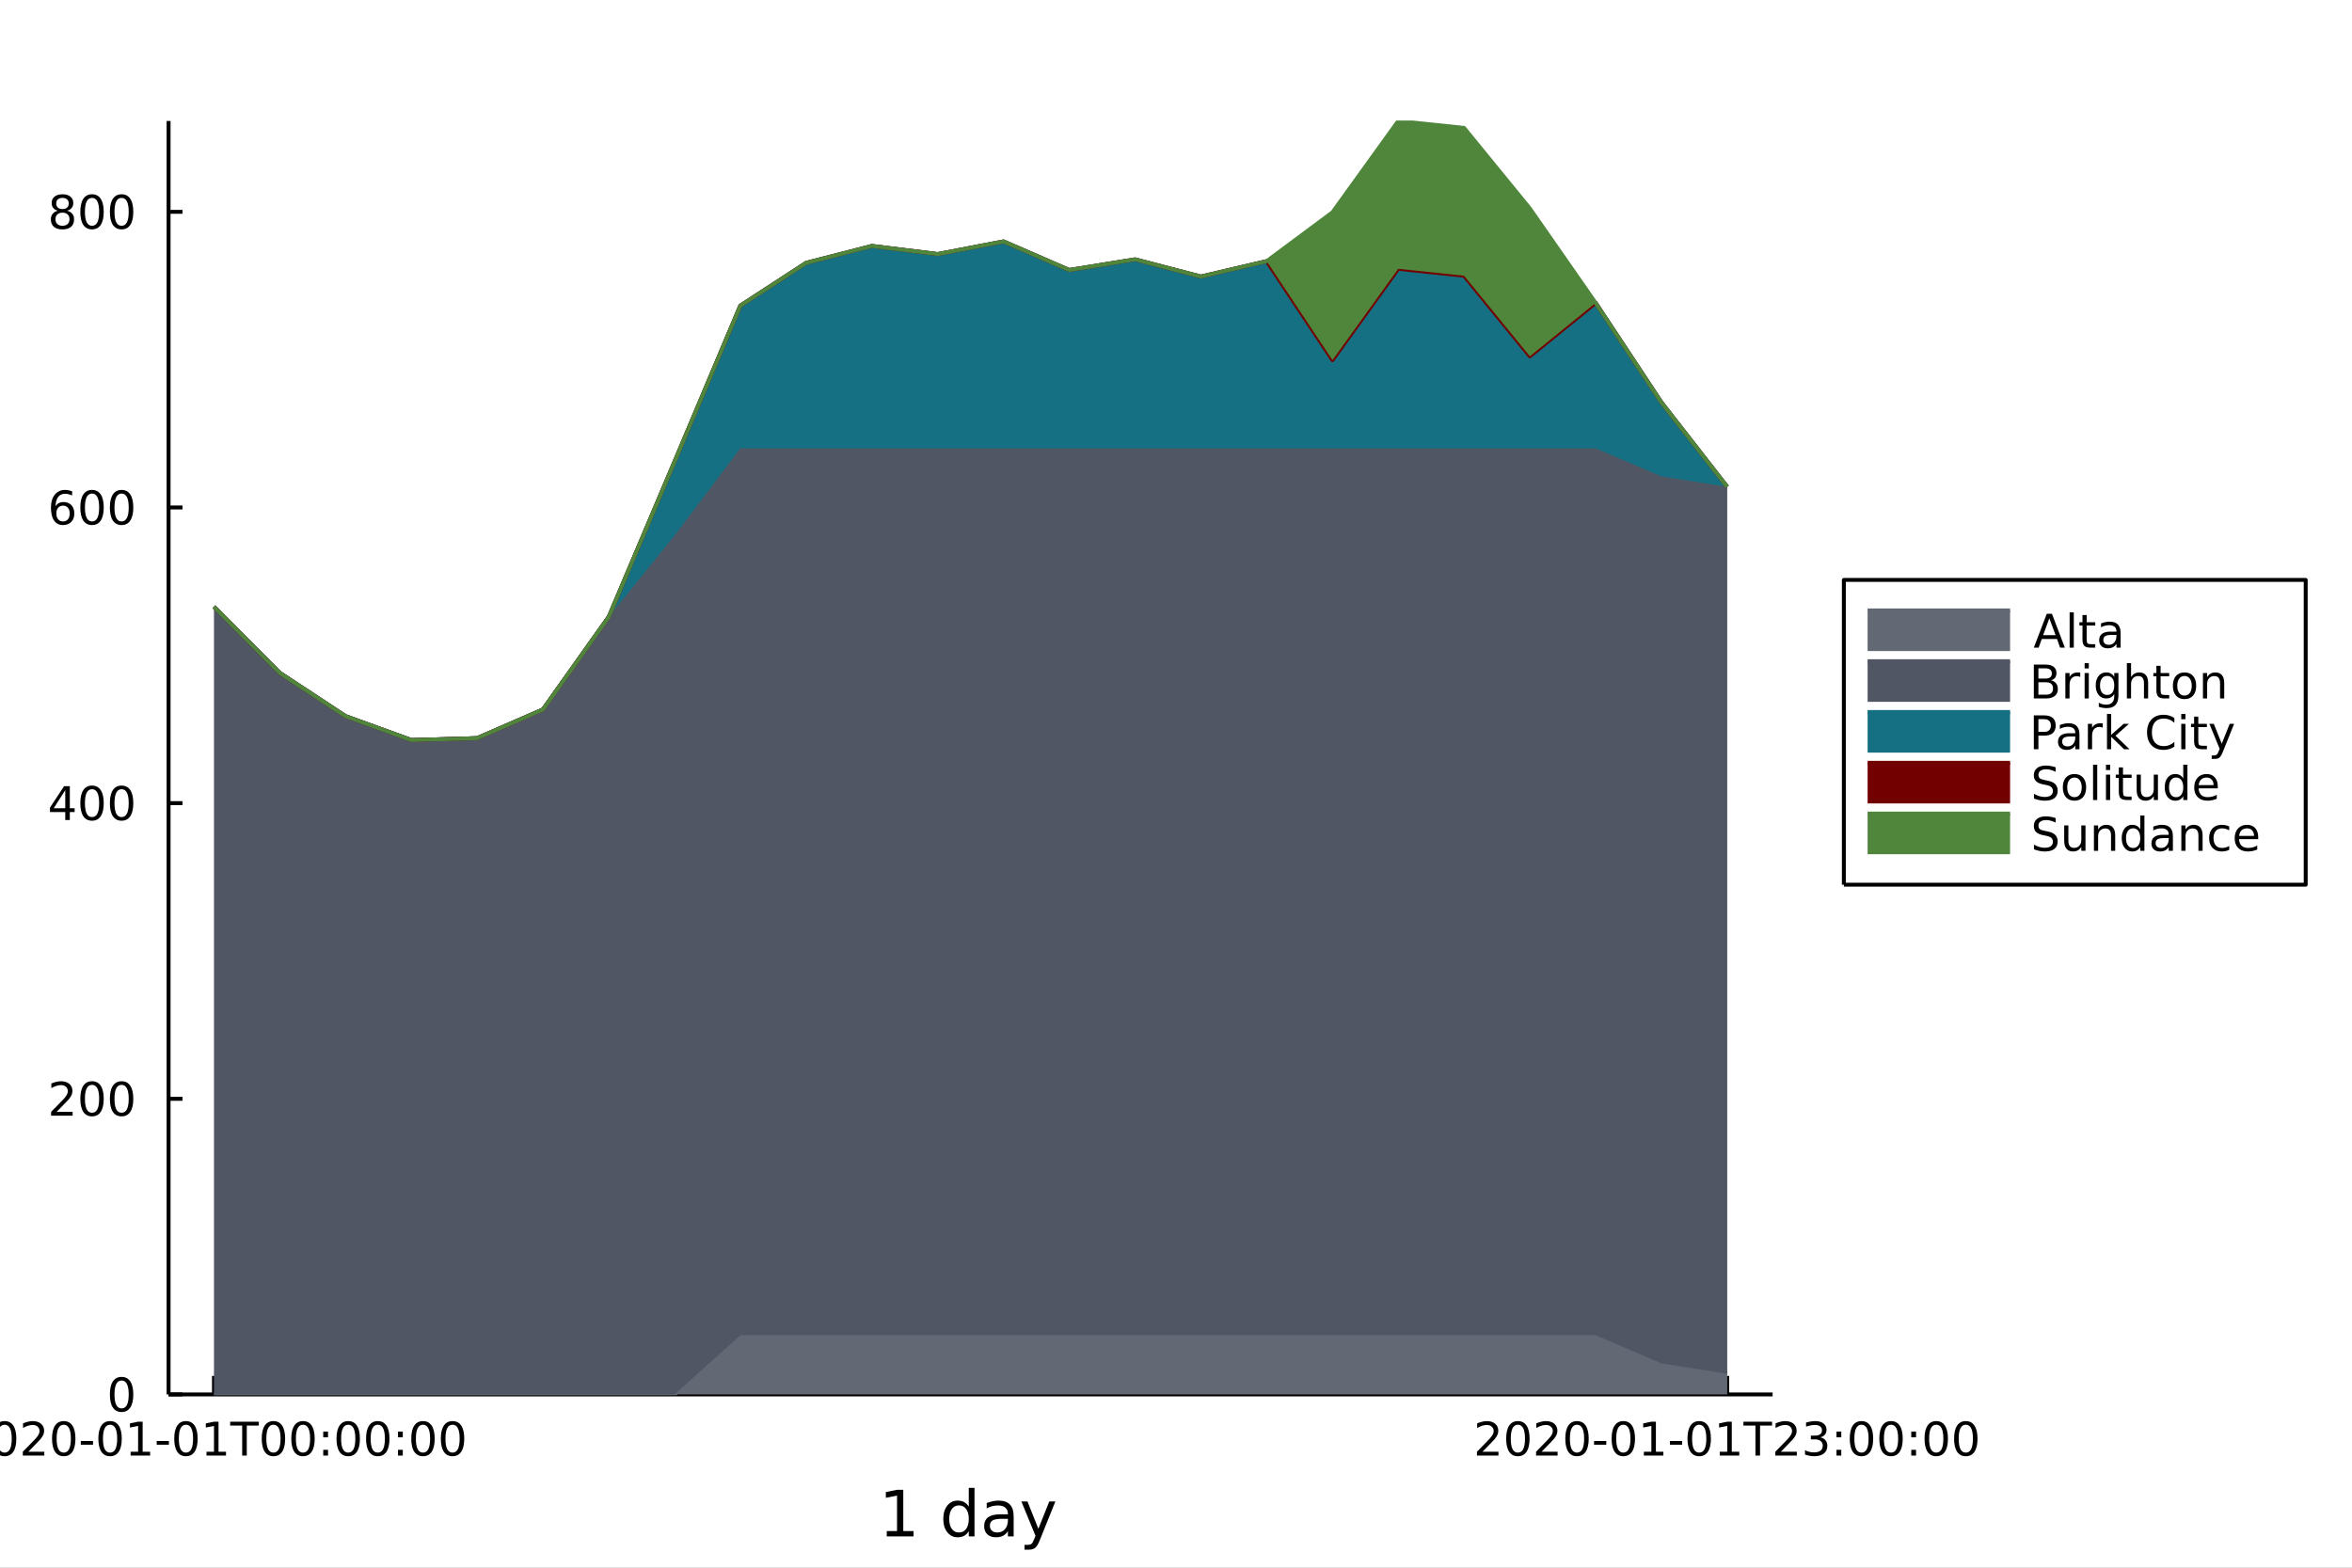 <?xml version="1.0" encoding="utf-8"?>
<svg xmlns="http://www.w3.org/2000/svg" xmlns:xlink="http://www.w3.org/1999/xlink" width="600" height="400" viewBox="0 0 2400 1600">
<rect x="0" y="0" width="2400" height="1600" fill="#808080" stroke="none"/>
<defs>
  <clipPath id="clip700">
    <rect x="0" y="0" width="2400" height="1600"/>
  </clipPath>
</defs>
<path clip-path="url(#clip700)" d="
M0 1600 L2400 1600 L2400 0 L0 0  Z
  " fill="#ffffff" fill-rule="evenodd" fill-opacity="1"/>
<defs>
  <clipPath id="clip701">
    <rect x="480" y="0" width="1681" height="1600"/>
  </clipPath>
</defs>
<path clip-path="url(#clip700)" d="
M172.015 1423.18 L1808.8 1423.18 L1808.8 123.472 L172.015 123.472  Z
  " fill="#ffffff" fill-rule="evenodd" fill-opacity="1"/>
<defs>
  <clipPath id="clip702">
    <rect x="172" y="123" width="1638" height="1301"/>
  </clipPath>
</defs>
<polyline clip-path="url(#clip700)" style="stroke:#000000; stroke-linecap:butt; stroke-linejoin:round; stroke-width:4; stroke-opacity:1; fill:none" points="
  172.015,1423.18 1808.8,1423.18 
  "/>
<polyline clip-path="url(#clip700)" style="stroke:#000000; stroke-linecap:butt; stroke-linejoin:round; stroke-width:4; stroke-opacity:1; fill:none" points="
  218.339,1423.18 218.339,1404.28 
  "/>
<polyline clip-path="url(#clip700)" style="stroke:#000000; stroke-linecap:butt; stroke-linejoin:round; stroke-width:4; stroke-opacity:1; fill:none" points="
  1762.48,1423.18 1762.48,1404.28 
  "/>
<path clip-path="url(#clip700)" d="M-31.417 1481.64 L-15.097 1481.64 L-15.097 1485.58 L-37.042 1485.58 L-37.042 1481.64 Q-34.38 1478.89 -29.796 1474.26 Q-25.19 1469.61 -24.009 1468.27 Q-21.764 1465.74 -20.884 1464.01 Q-19.982 1462.25 -19.982 1460.56 Q-19.982 1457.8 -21.926 1456.07 Q-23.847 1454.33 -26.949 1454.33 Q-29.148 1454.33 -31.602 1455.09 Q-34.032 1455.86 -36.81 1457.41 L-36.81 1452.69 Q-33.986 1451.55 -31.532 1450.97 Q-29.079 1450.39 -27.042 1450.39 Q-21.671 1450.39 -18.477 1453.08 Q-15.282 1455.77 -15.282 1460.26 Q-15.282 1462.39 -16.093 1464.31 Q-16.88 1466.2 -18.986 1468.8 Q-19.565 1469.47 -22.667 1472.69 Q-25.768 1475.88 -31.417 1481.64 Z" fill="#000000" fill-rule="evenodd" fill-opacity="1" /><path clip-path="url(#clip700)" d="M4.717 1454.1 Q1.106 1454.1 -0.722 1457.66 Q-2.528 1461.2 -2.528 1468.33 Q-2.528 1475.44 -0.722 1479.01 Q1.106 1482.55 4.717 1482.55 Q8.352 1482.55 10.157 1479.01 Q11.986 1475.44 11.986 1468.33 Q11.986 1461.2 10.157 1457.66 Q8.352 1454.1 4.717 1454.1 M4.717 1450.39 Q10.528 1450.39 13.583 1455 Q16.662 1459.58 16.662 1468.33 Q16.662 1477.06 13.583 1481.67 Q10.528 1486.25 4.717 1486.25 Q-1.093 1486.25 -4.171 1481.67 Q-7.227 1477.06 -7.227 1468.33 Q-7.227 1459.58 -4.171 1455 Q-1.093 1450.39 4.717 1450.39 Z" fill="#000000" fill-rule="evenodd" fill-opacity="1" /><path clip-path="url(#clip700)" d="M28.907 1481.64 L45.227 1481.64 L45.227 1485.58 L23.282 1485.58 L23.282 1481.64 Q25.944 1478.89 30.527 1474.26 Q35.134 1469.61 36.315 1468.27 Q38.56 1465.74 39.44 1464.01 Q40.342 1462.25 40.342 1460.56 Q40.342 1457.8 38.398 1456.07 Q36.477 1454.33 33.375 1454.33 Q31.176 1454.33 28.722 1455.09 Q26.291 1455.86 23.514 1457.41 L23.514 1452.69 Q26.338 1451.55 28.791 1450.97 Q31.245 1450.39 33.282 1450.39 Q38.653 1450.39 41.847 1453.08 Q45.041 1455.77 45.041 1460.26 Q45.041 1462.39 44.231 1464.31 Q43.444 1466.2 41.338 1468.8 Q40.759 1469.47 37.657 1472.69 Q34.555 1475.88 28.907 1481.64 Z" fill="#000000" fill-rule="evenodd" fill-opacity="1" /><path clip-path="url(#clip700)" d="M65.041 1454.1 Q61.43 1454.1 59.601 1457.66 Q57.796 1461.2 57.796 1468.33 Q57.796 1475.44 59.601 1479.01 Q61.43 1482.55 65.041 1482.55 Q68.675 1482.55 70.481 1479.01 Q72.31 1475.44 72.31 1468.33 Q72.31 1461.2 70.481 1457.66 Q68.675 1454.1 65.041 1454.1 M65.041 1450.39 Q70.851 1450.39 73.907 1455 Q76.986 1459.58 76.986 1468.33 Q76.986 1477.06 73.907 1481.67 Q70.851 1486.25 65.041 1486.25 Q59.231 1486.25 56.152 1481.67 Q53.097 1477.06 53.097 1468.33 Q53.097 1459.58 56.152 1455 Q59.231 1450.39 65.041 1450.39 Z" fill="#000000" fill-rule="evenodd" fill-opacity="1" /><path clip-path="url(#clip700)" d="M82.448 1470.7 L94.925 1470.7 L94.925 1474.49 L82.448 1474.49 L82.448 1470.7 Z" fill="#000000" fill-rule="evenodd" fill-opacity="1" /><path clip-path="url(#clip700)" d="M112.309 1454.1 Q108.698 1454.1 106.87 1457.66 Q105.064 1461.2 105.064 1468.33 Q105.064 1475.44 106.87 1479.01 Q108.698 1482.55 112.309 1482.55 Q115.944 1482.55 117.749 1479.01 Q119.578 1475.44 119.578 1468.33 Q119.578 1461.2 117.749 1457.66 Q115.944 1454.1 112.309 1454.1 M112.309 1450.39 Q118.12 1450.39 121.175 1455 Q124.254 1459.58 124.254 1468.33 Q124.254 1477.06 121.175 1481.67 Q118.12 1486.25 112.309 1486.25 Q106.499 1486.25 103.421 1481.67 Q100.365 1477.06 100.365 1468.33 Q100.365 1459.58 103.421 1455 Q106.499 1450.39 112.309 1450.39 Z" fill="#000000" fill-rule="evenodd" fill-opacity="1" /><path clip-path="url(#clip700)" d="M133.282 1481.64 L140.92 1481.64 L140.92 1455.28 L132.61 1456.95 L132.61 1452.69 L140.874 1451.02 L145.55 1451.02 L145.55 1481.64 L153.189 1481.64 L153.189 1485.58 L133.282 1485.58 L133.282 1481.64 Z" fill="#000000" fill-rule="evenodd" fill-opacity="1" /><path clip-path="url(#clip700)" d="M159.879 1470.7 L172.355 1470.7 L172.355 1474.49 L159.879 1474.49 L159.879 1470.7 Z" fill="#000000" fill-rule="evenodd" fill-opacity="1" /><path clip-path="url(#clip700)" d="M189.74 1454.1 Q186.129 1454.1 184.3 1457.66 Q182.494 1461.2 182.494 1468.33 Q182.494 1475.44 184.3 1479.01 Q186.129 1482.55 189.74 1482.55 Q193.374 1482.55 195.179 1479.01 Q197.008 1475.44 197.008 1468.33 Q197.008 1461.2 195.179 1457.66 Q193.374 1454.1 189.74 1454.1 M189.74 1450.39 Q195.55 1450.39 198.605 1455 Q201.684 1459.58 201.684 1468.33 Q201.684 1477.06 198.605 1481.67 Q195.55 1486.25 189.74 1486.25 Q183.929 1486.25 180.851 1481.67 Q177.795 1477.06 177.795 1468.33 Q177.795 1459.58 180.851 1455 Q183.929 1450.39 189.74 1450.39 Z" fill="#000000" fill-rule="evenodd" fill-opacity="1" /><path clip-path="url(#clip700)" d="M210.712 1481.64 L218.351 1481.64 L218.351 1455.28 L210.04 1456.95 L210.04 1452.69 L218.304 1451.02 L222.98 1451.02 L222.98 1481.64 L230.619 1481.64 L230.619 1485.58 L210.712 1485.58 L210.712 1481.64 Z" fill="#000000" fill-rule="evenodd" fill-opacity="1" /><path clip-path="url(#clip700)" d="M234.855 1451.02 L264.091 1451.02 L264.091 1454.96 L251.823 1454.96 L251.823 1485.58 L247.124 1485.58 L247.124 1454.96 L234.855 1454.96 L234.855 1451.02 Z" fill="#000000" fill-rule="evenodd" fill-opacity="1" /><path clip-path="url(#clip700)" d="M279.022 1454.1 Q275.41 1454.1 273.582 1457.66 Q271.776 1461.2 271.776 1468.33 Q271.776 1475.44 273.582 1479.01 Q275.41 1482.55 279.022 1482.55 Q282.656 1482.55 284.461 1479.01 Q286.29 1475.44 286.29 1468.33 Q286.29 1461.2 284.461 1457.66 Q282.656 1454.1 279.022 1454.1 M279.022 1450.39 Q284.832 1450.39 287.887 1455 Q290.966 1459.58 290.966 1468.33 Q290.966 1477.06 287.887 1481.67 Q284.832 1486.25 279.022 1486.25 Q273.211 1486.25 270.133 1481.67 Q267.077 1477.06 267.077 1468.33 Q267.077 1459.58 270.133 1455 Q273.211 1450.39 279.022 1450.39 Z" fill="#000000" fill-rule="evenodd" fill-opacity="1" /><path clip-path="url(#clip700)" d="M309.183 1454.1 Q305.572 1454.1 303.744 1457.66 Q301.938 1461.2 301.938 1468.33 Q301.938 1475.44 303.744 1479.01 Q305.572 1482.55 309.183 1482.55 Q312.818 1482.55 314.623 1479.01 Q316.452 1475.44 316.452 1468.33 Q316.452 1461.2 314.623 1457.66 Q312.818 1454.1 309.183 1454.1 M309.183 1450.39 Q314.994 1450.39 318.049 1455 Q321.128 1459.58 321.128 1468.33 Q321.128 1477.06 318.049 1481.67 Q314.994 1486.25 309.183 1486.25 Q303.373 1486.25 300.295 1481.67 Q297.239 1477.06 297.239 1468.33 Q297.239 1459.58 300.295 1455 Q303.373 1450.39 309.183 1450.39 Z" fill="#000000" fill-rule="evenodd" fill-opacity="1" /><path clip-path="url(#clip700)" d="M329.831 1479.7 L334.716 1479.7 L334.716 1485.58 L329.831 1485.58 L329.831 1479.7 M329.831 1461.07 L334.716 1461.07 L334.716 1466.95 L329.831 1466.95 L329.831 1461.07 Z" fill="#000000" fill-rule="evenodd" fill-opacity="1" /><path clip-path="url(#clip700)" d="M355.317 1454.1 Q351.706 1454.1 349.878 1457.66 Q348.072 1461.2 348.072 1468.33 Q348.072 1475.44 349.878 1479.01 Q351.706 1482.55 355.317 1482.55 Q358.952 1482.55 360.757 1479.01 Q362.586 1475.44 362.586 1468.33 Q362.586 1461.2 360.757 1457.66 Q358.952 1454.1 355.317 1454.1 M355.317 1450.39 Q361.128 1450.39 364.183 1455 Q367.262 1459.58 367.262 1468.33 Q367.262 1477.06 364.183 1481.67 Q361.128 1486.25 355.317 1486.25 Q349.507 1486.25 346.429 1481.67 Q343.373 1477.06 343.373 1468.33 Q343.373 1459.58 346.429 1455 Q349.507 1450.39 355.317 1450.39 Z" fill="#000000" fill-rule="evenodd" fill-opacity="1" /><path clip-path="url(#clip700)" d="M385.479 1454.1 Q381.868 1454.1 380.04 1457.66 Q378.234 1461.2 378.234 1468.33 Q378.234 1475.44 380.04 1479.01 Q381.868 1482.55 385.479 1482.55 Q389.114 1482.55 390.919 1479.01 Q392.748 1475.44 392.748 1468.33 Q392.748 1461.2 390.919 1457.66 Q389.114 1454.1 385.479 1454.1 M385.479 1450.39 Q391.289 1450.39 394.345 1455 Q397.424 1459.58 397.424 1468.33 Q397.424 1477.06 394.345 1481.67 Q391.289 1486.25 385.479 1486.25 Q379.669 1486.25 376.59 1481.67 Q373.535 1477.06 373.535 1468.33 Q373.535 1459.58 376.59 1455 Q379.669 1450.39 385.479 1450.39 Z" fill="#000000" fill-rule="evenodd" fill-opacity="1" /><path clip-path="url(#clip700)" d="M406.127 1479.7 L411.012 1479.7 L411.012 1485.58 L406.127 1485.58 L406.127 1479.7 M406.127 1461.07 L411.012 1461.07 L411.012 1466.95 L406.127 1466.95 L406.127 1461.07 Z" fill="#000000" fill-rule="evenodd" fill-opacity="1" /><path clip-path="url(#clip700)" d="M431.613 1454.1 Q428.002 1454.1 426.174 1457.66 Q424.368 1461.2 424.368 1468.33 Q424.368 1475.44 426.174 1479.01 Q428.002 1482.55 431.613 1482.55 Q435.248 1482.55 437.053 1479.01 Q438.882 1475.44 438.882 1468.33 Q438.882 1461.2 437.053 1457.66 Q435.248 1454.1 431.613 1454.1 M431.613 1450.39 Q437.423 1450.39 440.479 1455 Q443.558 1459.58 443.558 1468.33 Q443.558 1477.06 440.479 1481.67 Q437.423 1486.25 431.613 1486.25 Q425.803 1486.25 422.724 1481.67 Q419.669 1477.06 419.669 1468.33 Q419.669 1459.58 422.724 1455 Q425.803 1450.39 431.613 1450.39 Z" fill="#000000" fill-rule="evenodd" fill-opacity="1" /><path clip-path="url(#clip700)" d="M461.775 1454.1 Q458.164 1454.1 456.335 1457.66 Q454.53 1461.2 454.53 1468.33 Q454.53 1475.44 456.335 1479.01 Q458.164 1482.55 461.775 1482.55 Q465.409 1482.55 467.215 1479.01 Q469.044 1475.44 469.044 1468.33 Q469.044 1461.2 467.215 1457.66 Q465.409 1454.1 461.775 1454.1 M461.775 1450.39 Q467.585 1450.39 470.641 1455 Q473.72 1459.58 473.72 1468.33 Q473.72 1477.06 470.641 1481.67 Q467.585 1486.25 461.775 1486.25 Q455.965 1486.25 452.886 1481.67 Q449.831 1477.06 449.831 1468.33 Q449.831 1459.58 452.886 1455 Q455.965 1450.39 461.775 1450.39 Z" fill="#000000" fill-rule="evenodd" fill-opacity="1" /><path clip-path="url(#clip700)" d="M1512.72 1481.64 L1529.04 1481.64 L1529.04 1485.58 L1507.1 1485.58 L1507.1 1481.64 Q1509.76 1478.89 1514.34 1474.26 Q1518.95 1469.61 1520.13 1468.27 Q1522.38 1465.74 1523.26 1464.01 Q1524.16 1462.25 1524.16 1460.56 Q1524.16 1457.8 1522.21 1456.07 Q1520.29 1454.33 1517.19 1454.33 Q1514.99 1454.33 1512.54 1455.09 Q1510.11 1455.86 1507.33 1457.41 L1507.33 1452.69 Q1510.15 1451.55 1512.61 1450.97 Q1515.06 1450.39 1517.1 1450.39 Q1522.47 1450.39 1525.66 1453.08 Q1528.86 1455.77 1528.86 1460.26 Q1528.86 1462.39 1528.05 1464.31 Q1527.26 1466.2 1525.15 1468.8 Q1524.57 1469.47 1521.47 1472.69 Q1518.37 1475.88 1512.72 1481.64 Z" fill="#000000" fill-rule="evenodd" fill-opacity="1" /><path clip-path="url(#clip700)" d="M1548.86 1454.1 Q1545.25 1454.1 1543.42 1457.66 Q1541.61 1461.2 1541.61 1468.33 Q1541.61 1475.44 1543.42 1479.01 Q1545.25 1482.55 1548.86 1482.55 Q1552.49 1482.55 1554.3 1479.01 Q1556.13 1475.44 1556.13 1468.33 Q1556.13 1461.2 1554.3 1457.66 Q1552.49 1454.1 1548.86 1454.1 M1548.86 1450.39 Q1554.67 1450.39 1557.72 1455 Q1560.8 1459.58 1560.8 1468.33 Q1560.8 1477.06 1557.72 1481.67 Q1554.67 1486.25 1548.86 1486.25 Q1543.05 1486.25 1539.97 1481.67 Q1536.91 1477.06 1536.91 1468.33 Q1536.91 1459.58 1539.97 1455 Q1543.05 1450.39 1548.86 1450.39 Z" fill="#000000" fill-rule="evenodd" fill-opacity="1" /><path clip-path="url(#clip700)" d="M1573.05 1481.64 L1589.37 1481.64 L1589.37 1485.58 L1567.42 1485.58 L1567.42 1481.64 Q1570.08 1478.89 1574.67 1474.26 Q1579.27 1469.61 1580.45 1468.27 Q1582.7 1465.74 1583.58 1464.01 Q1584.48 1462.25 1584.48 1460.56 Q1584.48 1457.8 1582.54 1456.07 Q1580.62 1454.33 1577.51 1454.33 Q1575.32 1454.33 1572.86 1455.09 Q1570.43 1455.86 1567.65 1457.41 L1567.65 1452.69 Q1570.48 1451.55 1572.93 1450.97 Q1575.38 1450.39 1577.42 1450.39 Q1582.79 1450.39 1585.99 1453.08 Q1589.18 1455.77 1589.18 1460.26 Q1589.18 1462.39 1588.37 1464.31 Q1587.58 1466.2 1585.48 1468.8 Q1584.9 1469.47 1581.8 1472.69 Q1578.69 1475.88 1573.05 1481.64 Z" fill="#000000" fill-rule="evenodd" fill-opacity="1" /><path clip-path="url(#clip700)" d="M1609.18 1454.1 Q1605.57 1454.1 1603.74 1457.66 Q1601.94 1461.2 1601.94 1468.33 Q1601.94 1475.44 1603.74 1479.01 Q1605.57 1482.55 1609.18 1482.55 Q1612.82 1482.55 1614.62 1479.01 Q1616.45 1475.44 1616.45 1468.33 Q1616.45 1461.2 1614.62 1457.66 Q1612.82 1454.1 1609.18 1454.1 M1609.18 1450.39 Q1614.99 1450.39 1618.05 1455 Q1621.13 1459.58 1621.13 1468.33 Q1621.13 1477.06 1618.05 1481.67 Q1614.99 1486.25 1609.18 1486.25 Q1603.37 1486.25 1600.29 1481.67 Q1597.24 1477.06 1597.24 1468.33 Q1597.24 1459.58 1600.29 1455 Q1603.37 1450.39 1609.18 1450.39 Z" fill="#000000" fill-rule="evenodd" fill-opacity="1" /><path clip-path="url(#clip700)" d="M1626.59 1470.7 L1639.06 1470.7 L1639.06 1474.49 L1626.59 1474.49 L1626.59 1470.7 Z" fill="#000000" fill-rule="evenodd" fill-opacity="1" /><path clip-path="url(#clip700)" d="M1656.45 1454.1 Q1652.84 1454.1 1651.01 1457.66 Q1649.2 1461.2 1649.2 1468.33 Q1649.2 1475.44 1651.01 1479.01 Q1652.84 1482.55 1656.45 1482.55 Q1660.08 1482.55 1661.89 1479.01 Q1663.72 1475.44 1663.72 1468.33 Q1663.72 1461.2 1661.89 1457.66 Q1660.08 1454.1 1656.45 1454.1 M1656.45 1450.39 Q1662.26 1450.39 1665.31 1455 Q1668.39 1459.58 1668.39 1468.33 Q1668.39 1477.06 1665.31 1481.67 Q1662.26 1486.25 1656.45 1486.25 Q1650.64 1486.25 1647.56 1481.67 Q1644.5 1477.06 1644.5 1468.33 Q1644.5 1459.58 1647.56 1455 Q1650.64 1450.39 1656.45 1450.39 Z" fill="#000000" fill-rule="evenodd" fill-opacity="1" /><path clip-path="url(#clip700)" d="M1677.42 1481.64 L1685.06 1481.64 L1685.06 1455.28 L1676.75 1456.95 L1676.75 1452.69 L1685.01 1451.02 L1689.69 1451.02 L1689.69 1481.64 L1697.33 1481.64 L1697.33 1485.58 L1677.42 1485.58 L1677.42 1481.64 Z" fill="#000000" fill-rule="evenodd" fill-opacity="1" /><path clip-path="url(#clip700)" d="M1704.02 1470.7 L1716.5 1470.7 L1716.5 1474.49 L1704.02 1474.49 L1704.02 1470.7 Z" fill="#000000" fill-rule="evenodd" fill-opacity="1" /><path clip-path="url(#clip700)" d="M1733.88 1454.1 Q1730.27 1454.1 1728.44 1457.66 Q1726.63 1461.2 1726.63 1468.33 Q1726.63 1475.44 1728.44 1479.01 Q1730.27 1482.55 1733.88 1482.55 Q1737.51 1482.55 1739.32 1479.01 Q1741.15 1475.44 1741.15 1468.33 Q1741.15 1461.2 1739.32 1457.66 Q1737.51 1454.1 1733.88 1454.1 M1733.88 1450.39 Q1739.69 1450.39 1742.74 1455 Q1745.82 1459.58 1745.82 1468.33 Q1745.82 1477.06 1742.74 1481.67 Q1739.69 1486.25 1733.88 1486.25 Q1728.07 1486.25 1724.99 1481.67 Q1721.93 1477.06 1721.93 1468.33 Q1721.93 1459.58 1724.99 1455 Q1728.07 1450.39 1733.88 1450.39 Z" fill="#000000" fill-rule="evenodd" fill-opacity="1" /><path clip-path="url(#clip700)" d="M1754.85 1481.64 L1762.49 1481.64 L1762.49 1455.28 L1754.18 1456.95 L1754.18 1452.69 L1762.44 1451.02 L1767.12 1451.02 L1767.12 1481.64 L1774.76 1481.64 L1774.76 1485.58 L1754.85 1485.58 L1754.85 1481.64 Z" fill="#000000" fill-rule="evenodd" fill-opacity="1" /><path clip-path="url(#clip700)" d="M1778.99 1451.02 L1808.23 1451.02 L1808.23 1454.96 L1795.96 1454.96 L1795.96 1485.58 L1791.26 1485.58 L1791.26 1454.96 L1778.99 1454.96 L1778.99 1451.02 Z" fill="#000000" fill-rule="evenodd" fill-opacity="1" /><path clip-path="url(#clip700)" d="M1817.19 1481.64 L1833.51 1481.64 L1833.51 1485.58 L1811.56 1485.58 L1811.56 1481.64 Q1814.23 1478.89 1818.81 1474.26 Q1823.42 1469.61 1824.6 1468.27 Q1826.84 1465.74 1827.72 1464.01 Q1828.62 1462.25 1828.62 1460.56 Q1828.62 1457.8 1826.68 1456.07 Q1824.76 1454.33 1821.66 1454.33 Q1819.46 1454.33 1817 1455.09 Q1814.57 1455.86 1811.8 1457.41 L1811.8 1452.69 Q1814.62 1451.55 1817.07 1450.97 Q1819.53 1450.39 1821.56 1450.39 Q1826.93 1450.39 1830.13 1453.08 Q1833.32 1455.77 1833.32 1460.26 Q1833.32 1462.39 1832.51 1464.31 Q1831.73 1466.2 1829.62 1468.8 Q1829.04 1469.47 1825.94 1472.69 Q1822.84 1475.88 1817.19 1481.64 Z" fill="#000000" fill-rule="evenodd" fill-opacity="1" /><path clip-path="url(#clip700)" d="M1857.49 1466.95 Q1860.85 1467.66 1862.72 1469.93 Q1864.62 1472.2 1864.62 1475.53 Q1864.62 1480.65 1861.1 1483.45 Q1857.58 1486.25 1851.1 1486.25 Q1848.92 1486.25 1846.61 1485.81 Q1844.32 1485.39 1841.86 1484.54 L1841.86 1480.02 Q1843.81 1481.16 1846.12 1481.74 Q1848.44 1482.32 1850.96 1482.32 Q1855.36 1482.32 1857.65 1480.58 Q1859.97 1478.84 1859.97 1475.53 Q1859.97 1472.48 1857.81 1470.77 Q1855.68 1469.03 1851.86 1469.03 L1847.84 1469.03 L1847.84 1465.19 L1852.05 1465.19 Q1855.5 1465.19 1857.33 1463.82 Q1859.16 1462.43 1859.16 1459.84 Q1859.16 1457.18 1857.26 1455.77 Q1855.38 1454.33 1851.86 1454.33 Q1849.94 1454.33 1847.74 1454.75 Q1845.55 1455.16 1842.91 1456.04 L1842.91 1451.88 Q1845.57 1451.14 1847.88 1450.77 Q1850.22 1450.39 1852.28 1450.39 Q1857.61 1450.39 1860.71 1452.83 Q1863.81 1455.23 1863.81 1459.35 Q1863.81 1462.22 1862.17 1464.21 Q1860.52 1466.18 1857.49 1466.95 Z" fill="#000000" fill-rule="evenodd" fill-opacity="1" /><path clip-path="url(#clip700)" d="M1873.97 1479.7 L1878.86 1479.7 L1878.86 1485.58 L1873.97 1485.58 L1873.97 1479.7 M1873.97 1461.07 L1878.86 1461.07 L1878.86 1466.95 L1873.97 1466.95 L1873.97 1461.07 Z" fill="#000000" fill-rule="evenodd" fill-opacity="1" /><path clip-path="url(#clip700)" d="M1899.46 1454.1 Q1895.85 1454.1 1894.02 1457.66 Q1892.21 1461.2 1892.21 1468.33 Q1892.21 1475.44 1894.02 1479.01 Q1895.85 1482.55 1899.46 1482.55 Q1903.09 1482.55 1904.9 1479.01 Q1906.73 1475.44 1906.73 1468.33 Q1906.73 1461.2 1904.9 1457.66 Q1903.09 1454.1 1899.46 1454.1 M1899.46 1450.39 Q1905.27 1450.39 1908.32 1455 Q1911.4 1459.58 1911.4 1468.33 Q1911.4 1477.06 1908.32 1481.67 Q1905.27 1486.25 1899.46 1486.25 Q1893.65 1486.25 1890.57 1481.67 Q1887.51 1477.06 1887.51 1468.33 Q1887.51 1459.58 1890.57 1455 Q1893.65 1450.39 1899.46 1450.39 Z" fill="#000000" fill-rule="evenodd" fill-opacity="1" /><path clip-path="url(#clip700)" d="M1929.62 1454.1 Q1926.01 1454.1 1924.18 1457.66 Q1922.37 1461.2 1922.37 1468.33 Q1922.37 1475.44 1924.18 1479.01 Q1926.01 1482.55 1929.62 1482.55 Q1933.25 1482.55 1935.06 1479.01 Q1936.89 1475.44 1936.89 1468.33 Q1936.89 1461.2 1935.06 1457.66 Q1933.25 1454.1 1929.62 1454.1 M1929.62 1450.39 Q1935.43 1450.39 1938.48 1455 Q1941.56 1459.58 1941.56 1468.33 Q1941.56 1477.06 1938.48 1481.67 Q1935.43 1486.25 1929.62 1486.25 Q1923.81 1486.25 1920.73 1481.67 Q1917.67 1477.06 1917.67 1468.33 Q1917.67 1459.58 1920.73 1455 Q1923.81 1450.39 1929.62 1450.39 Z" fill="#000000" fill-rule="evenodd" fill-opacity="1" /><path clip-path="url(#clip700)" d="M1950.27 1479.7 L1955.15 1479.7 L1955.15 1485.58 L1950.27 1485.58 L1950.27 1479.7 M1950.27 1461.07 L1955.15 1461.07 L1955.15 1466.95 L1950.27 1466.95 L1950.27 1461.07 Z" fill="#000000" fill-rule="evenodd" fill-opacity="1" /><path clip-path="url(#clip700)" d="M1975.75 1454.1 Q1972.14 1454.1 1970.31 1457.66 Q1968.51 1461.2 1968.51 1468.33 Q1968.51 1475.44 1970.31 1479.01 Q1972.14 1482.55 1975.75 1482.55 Q1979.39 1482.55 1981.19 1479.01 Q1983.02 1475.44 1983.02 1468.33 Q1983.02 1461.2 1981.19 1457.66 Q1979.39 1454.1 1975.75 1454.1 M1975.75 1450.39 Q1981.56 1450.39 1984.62 1455 Q1987.7 1459.58 1987.7 1468.33 Q1987.7 1477.06 1984.62 1481.67 Q1981.56 1486.25 1975.75 1486.25 Q1969.94 1486.25 1966.86 1481.67 Q1963.81 1477.06 1963.81 1468.33 Q1963.81 1459.58 1966.86 1455 Q1969.94 1450.39 1975.75 1450.39 Z" fill="#000000" fill-rule="evenodd" fill-opacity="1" /><path clip-path="url(#clip700)" d="M2005.91 1454.1 Q2002.3 1454.1 2000.48 1457.66 Q1998.67 1461.2 1998.67 1468.33 Q1998.67 1475.44 2000.48 1479.01 Q2002.3 1482.55 2005.91 1482.55 Q2009.55 1482.55 2011.35 1479.01 Q2013.18 1475.44 2013.18 1468.33 Q2013.18 1461.2 2011.35 1457.66 Q2009.55 1454.1 2005.91 1454.1 M2005.91 1450.39 Q2011.73 1450.39 2014.78 1455 Q2017.86 1459.58 2017.86 1468.33 Q2017.86 1477.06 2014.78 1481.67 Q2011.73 1486.25 2005.91 1486.25 Q2000.1 1486.25 1997.03 1481.67 Q1993.97 1477.06 1993.97 1468.33 Q1993.97 1459.58 1997.03 1455 Q2000.1 1450.39 2005.91 1450.39 Z" fill="#000000" fill-rule="evenodd" fill-opacity="1" /><path clip-path="url(#clip700)" d="M904.838 1562.63 L915.341 1562.63 L915.341 1526.38 L903.915 1528.67 L903.915 1522.82 L915.278 1520.52 L921.707 1520.52 L921.707 1562.63 L932.21 1562.63 L932.21 1568.04 L904.838 1568.04 L904.838 1562.63 Z" fill="#000000" fill-rule="evenodd" fill-opacity="1" /><path clip-path="url(#clip700)" d="M988.547 1537.81 L988.547 1518.52 L994.403 1518.52 L994.403 1568.04 L988.547 1568.04 L988.547 1562.7 Q986.701 1565.88 983.868 1567.44 Q981.067 1568.97 977.12 1568.97 Q970.659 1568.97 966.585 1563.81 Q962.543 1558.65 962.543 1550.25 Q962.543 1541.85 966.585 1536.69 Q970.659 1531.54 977.12 1531.54 Q981.067 1531.54 983.868 1533.1 Q986.701 1534.62 988.547 1537.81 M968.59 1550.25 Q968.59 1556.71 971.232 1560.4 Q973.906 1564.07 978.553 1564.07 Q983.2 1564.07 985.873 1560.4 Q988.547 1556.71 988.547 1550.25 Q988.547 1543.79 985.873 1540.13 Q983.2 1536.44 978.553 1536.44 Q973.906 1536.44 971.232 1540.13 Q968.59 1543.79 968.59 1550.25 Z" fill="#000000" fill-rule="evenodd" fill-opacity="1" /><path clip-path="url(#clip700)" d="M1022.67 1550.12 Q1015.57 1550.12 1012.83 1551.75 Q1010.09 1553.37 1010.09 1557.29 Q1010.09 1560.4 1012.13 1562.25 Q1014.2 1564.07 1017.73 1564.07 Q1022.6 1564.07 1025.53 1560.63 Q1028.49 1557.16 1028.49 1551.43 L1028.49 1550.12 L1022.67 1550.12 M1034.35 1547.71 L1034.35 1568.04 L1028.49 1568.04 L1028.49 1562.63 Q1026.49 1565.88 1023.49 1567.44 Q1020.5 1568.97 1016.17 1568.97 Q1010.7 1568.97 1007.45 1565.91 Q1004.24 1562.82 1004.24 1557.67 Q1004.24 1551.65 1008.25 1548.6 Q1012.29 1545.54 1020.28 1545.54 L1028.49 1545.54 L1028.49 1544.97 Q1028.49 1540.93 1025.82 1538.73 Q1023.18 1536.5 1018.37 1536.5 Q1015.31 1536.5 1012.42 1537.23 Q1009.52 1537.97 1006.85 1539.43 L1006.85 1534.02 Q1010.06 1532.78 1013.09 1532.17 Q1016.11 1531.54 1018.97 1531.54 Q1026.71 1531.54 1030.53 1535.55 Q1034.35 1539.56 1034.35 1547.71 Z" fill="#000000" fill-rule="evenodd" fill-opacity="1" /><path clip-path="url(#clip700)" d="M1061.24 1571.35 Q1058.76 1577.72 1056.41 1579.66 Q1054.05 1581.6 1050.1 1581.6 L1045.42 1581.6 L1045.42 1576.7 L1048.86 1576.7 Q1051.28 1576.7 1052.62 1575.56 Q1053.95 1574.41 1055.58 1570.14 L1056.63 1567.47 L1042.21 1532.4 L1048.42 1532.4 L1059.56 1560.28 L1070.7 1532.4 L1076.9 1532.4 L1061.24 1571.35 Z" fill="#000000" fill-rule="evenodd" fill-opacity="1" /><polyline clip-path="url(#clip700)" style="stroke:#000000; stroke-linecap:butt; stroke-linejoin:round; stroke-width:4; stroke-opacity:1; fill:none" points="
  172.015,1423.18 172.015,123.472 
  "/>
<polyline clip-path="url(#clip700)" style="stroke:#000000; stroke-linecap:butt; stroke-linejoin:round; stroke-width:4; stroke-opacity:1; fill:none" points="
  172.015,1423.18 186.199,1423.18 
  "/>
<polyline clip-path="url(#clip700)" style="stroke:#000000; stroke-linecap:butt; stroke-linejoin:round; stroke-width:4; stroke-opacity:1; fill:none" points="
  172.015,1121.43 186.199,1121.43 
  "/>
<polyline clip-path="url(#clip700)" style="stroke:#000000; stroke-linecap:butt; stroke-linejoin:round; stroke-width:4; stroke-opacity:1; fill:none" points="
  172.015,819.679 186.199,819.679 
  "/>
<polyline clip-path="url(#clip700)" style="stroke:#000000; stroke-linecap:butt; stroke-linejoin:round; stroke-width:4; stroke-opacity:1; fill:none" points="
  172.015,517.929 186.199,517.929 
  "/>
<polyline clip-path="url(#clip700)" style="stroke:#000000; stroke-linecap:butt; stroke-linejoin:round; stroke-width:4; stroke-opacity:1; fill:none" points="
  172.015,216.179 186.199,216.179 
  "/>
<path clip-path="url(#clip700)" d="M124.07 1408.98 Q120.459 1408.98 118.631 1412.54 Q116.825 1416.08 116.825 1423.21 Q116.825 1430.32 118.631 1433.89 Q120.459 1437.43 124.07 1437.43 Q127.705 1437.43 129.51 1433.89 Q131.339 1430.32 131.339 1423.21 Q131.339 1416.08 129.51 1412.54 Q127.705 1408.98 124.07 1408.98 M124.07 1405.27 Q129.881 1405.27 132.936 1409.88 Q136.015 1414.46 136.015 1423.21 Q136.015 1431.94 132.936 1436.55 Q129.881 1441.13 124.07 1441.13 Q118.26 1441.13 115.182 1436.55 Q112.126 1431.94 112.126 1423.21 Q112.126 1414.46 115.182 1409.88 Q118.26 1405.27 124.07 1405.27 Z" fill="#000000" fill-rule="evenodd" fill-opacity="1" /><path clip-path="url(#clip700)" d="M57.775 1134.77 L74.094 1134.77 L74.094 1138.71 L52.15 1138.71 L52.15 1134.77 Q54.812 1132.02 59.395 1127.39 Q64.001 1122.74 65.182 1121.39 Q67.427 1118.87 68.307 1117.14 Q69.21 1115.38 69.21 1113.69 Q69.21 1110.93 67.265 1109.2 Q65.344 1107.46 62.242 1107.46 Q60.043 1107.46 57.589 1108.22 Q55.159 1108.99 52.381 1110.54 L52.381 1105.82 Q55.205 1104.68 57.659 1104.1 Q60.112 1103.52 62.15 1103.52 Q67.52 1103.52 70.714 1106.21 Q73.909 1108.89 73.909 1113.39 Q73.909 1115.52 73.099 1117.44 Q72.311 1119.33 70.205 1121.93 Q69.626 1122.6 66.525 1125.82 Q63.423 1129.01 57.775 1134.77 Z" fill="#000000" fill-rule="evenodd" fill-opacity="1" /><path clip-path="url(#clip700)" d="M93.909 1107.23 Q90.297 1107.23 88.469 1110.79 Q86.663 1114.33 86.663 1121.46 Q86.663 1128.57 88.469 1132.14 Q90.297 1135.68 93.909 1135.68 Q97.543 1135.68 99.348 1132.14 Q101.177 1128.57 101.177 1121.46 Q101.177 1114.33 99.348 1110.79 Q97.543 1107.23 93.909 1107.23 M93.909 1103.52 Q99.719 1103.52 102.774 1108.13 Q105.853 1112.71 105.853 1121.46 Q105.853 1130.19 102.774 1134.8 Q99.719 1139.38 93.909 1139.38 Q88.098 1139.38 85.02 1134.8 Q81.964 1130.19 81.964 1121.46 Q81.964 1112.71 85.02 1108.13 Q88.098 1103.52 93.909 1103.52 Z" fill="#000000" fill-rule="evenodd" fill-opacity="1" /><path clip-path="url(#clip700)" d="M124.07 1107.23 Q120.459 1107.23 118.631 1110.79 Q116.825 1114.33 116.825 1121.46 Q116.825 1128.57 118.631 1132.14 Q120.459 1135.68 124.07 1135.68 Q127.705 1135.68 129.51 1132.14 Q131.339 1128.57 131.339 1121.46 Q131.339 1114.33 129.51 1110.79 Q127.705 1107.23 124.07 1107.23 M124.07 1103.52 Q129.881 1103.52 132.936 1108.13 Q136.015 1112.71 136.015 1121.46 Q136.015 1130.19 132.936 1134.8 Q129.881 1139.38 124.07 1139.38 Q118.26 1139.38 115.182 1134.8 Q112.126 1130.19 112.126 1121.46 Q112.126 1112.71 115.182 1108.13 Q118.26 1103.52 124.07 1103.52 Z" fill="#000000" fill-rule="evenodd" fill-opacity="1" /><path clip-path="url(#clip700)" d="M66.594 806.473 L54.788 824.922 L66.594 824.922 L66.594 806.473 M65.367 802.399 L71.247 802.399 L71.247 824.922 L76.177 824.922 L76.177 828.811 L71.247 828.811 L71.247 836.959 L66.594 836.959 L66.594 828.811 L50.992 828.811 L50.992 824.297 L65.367 802.399 Z" fill="#000000" fill-rule="evenodd" fill-opacity="1" /><path clip-path="url(#clip700)" d="M93.909 805.478 Q90.297 805.478 88.469 809.043 Q86.663 812.585 86.663 819.714 Q86.663 826.821 88.469 830.385 Q90.297 833.927 93.909 833.927 Q97.543 833.927 99.348 830.385 Q101.177 826.821 101.177 819.714 Q101.177 812.585 99.348 809.043 Q97.543 805.478 93.909 805.478 M93.909 801.774 Q99.719 801.774 102.774 806.381 Q105.853 810.964 105.853 819.714 Q105.853 828.441 102.774 833.047 Q99.719 837.631 93.909 837.631 Q88.098 837.631 85.02 833.047 Q81.964 828.441 81.964 819.714 Q81.964 810.964 85.02 806.381 Q88.098 801.774 93.909 801.774 Z" fill="#000000" fill-rule="evenodd" fill-opacity="1" /><path clip-path="url(#clip700)" d="M124.07 805.478 Q120.459 805.478 118.631 809.043 Q116.825 812.585 116.825 819.714 Q116.825 826.821 118.631 830.385 Q120.459 833.927 124.07 833.927 Q127.705 833.927 129.51 830.385 Q131.339 826.821 131.339 819.714 Q131.339 812.585 129.51 809.043 Q127.705 805.478 124.07 805.478 M124.07 801.774 Q129.881 801.774 132.936 806.381 Q136.015 810.964 136.015 819.714 Q136.015 828.441 132.936 833.047 Q129.881 837.631 124.07 837.631 Q118.26 837.631 115.182 833.047 Q112.126 828.441 112.126 819.714 Q112.126 810.964 115.182 806.381 Q118.26 801.774 124.07 801.774 Z" fill="#000000" fill-rule="evenodd" fill-opacity="1" /><path clip-path="url(#clip700)" d="M64.325 516.066 Q61.177 516.066 59.325 518.219 Q57.497 520.371 57.497 524.121 Q57.497 527.848 59.325 530.024 Q61.177 532.177 64.325 532.177 Q67.474 532.177 69.302 530.024 Q71.154 527.848 71.154 524.121 Q71.154 520.371 69.302 518.219 Q67.474 516.066 64.325 516.066 M73.608 501.413 L73.608 505.672 Q71.849 504.839 70.043 504.399 Q68.261 503.959 66.501 503.959 Q61.872 503.959 59.418 507.084 Q56.987 510.209 56.64 516.529 Q58.006 514.515 60.066 513.45 Q62.126 512.362 64.603 512.362 Q69.811 512.362 72.821 515.533 Q75.853 518.681 75.853 524.121 Q75.853 529.445 72.705 532.663 Q69.557 535.88 64.325 535.88 Q58.33 535.88 55.159 531.297 Q51.987 526.691 51.987 517.964 Q51.987 509.77 55.876 504.908 Q59.765 500.024 66.316 500.024 Q68.075 500.024 69.858 500.371 Q71.663 500.719 73.608 501.413 Z" fill="#000000" fill-rule="evenodd" fill-opacity="1" /><path clip-path="url(#clip700)" d="M93.909 503.728 Q90.297 503.728 88.469 507.293 Q86.663 510.834 86.663 517.964 Q86.663 525.07 88.469 528.635 Q90.297 532.177 93.909 532.177 Q97.543 532.177 99.348 528.635 Q101.177 525.07 101.177 517.964 Q101.177 510.834 99.348 507.293 Q97.543 503.728 93.909 503.728 M93.909 500.024 Q99.719 500.024 102.774 504.631 Q105.853 509.214 105.853 517.964 Q105.853 526.691 102.774 531.297 Q99.719 535.88 93.909 535.88 Q88.098 535.88 85.02 531.297 Q81.964 526.691 81.964 517.964 Q81.964 509.214 85.02 504.631 Q88.098 500.024 93.909 500.024 Z" fill="#000000" fill-rule="evenodd" fill-opacity="1" /><path clip-path="url(#clip700)" d="M124.07 503.728 Q120.459 503.728 118.631 507.293 Q116.825 510.834 116.825 517.964 Q116.825 525.07 118.631 528.635 Q120.459 532.177 124.07 532.177 Q127.705 532.177 129.51 528.635 Q131.339 525.07 131.339 517.964 Q131.339 510.834 129.51 507.293 Q127.705 503.728 124.07 503.728 M124.07 500.024 Q129.881 500.024 132.936 504.631 Q136.015 509.214 136.015 517.964 Q136.015 526.691 132.936 531.297 Q129.881 535.88 124.07 535.88 Q118.26 535.88 115.182 531.297 Q112.126 526.691 112.126 517.964 Q112.126 509.214 115.182 504.631 Q118.26 500.024 124.07 500.024 Z" fill="#000000" fill-rule="evenodd" fill-opacity="1" /><path clip-path="url(#clip700)" d="M63.747 217.047 Q60.413 217.047 58.492 218.829 Q56.594 220.612 56.594 223.737 Q56.594 226.862 58.492 228.644 Q60.413 230.427 63.747 230.427 Q67.08 230.427 69.001 228.644 Q70.923 226.839 70.923 223.737 Q70.923 220.612 69.001 218.829 Q67.103 217.047 63.747 217.047 M59.071 215.056 Q56.062 214.316 54.372 212.255 Q52.705 210.195 52.705 207.232 Q52.705 203.089 55.645 200.681 Q58.608 198.274 63.747 198.274 Q68.909 198.274 71.849 200.681 Q74.788 203.089 74.788 207.232 Q74.788 210.195 73.099 212.255 Q71.432 214.316 68.446 215.056 Q71.825 215.843 73.7 218.135 Q75.599 220.427 75.599 223.737 Q75.599 228.76 72.52 231.445 Q69.464 234.13 63.747 234.13 Q58.029 234.13 54.95 231.445 Q51.895 228.76 51.895 223.737 Q51.895 220.427 53.793 218.135 Q55.691 215.843 59.071 215.056 M57.358 207.672 Q57.358 210.357 59.025 211.862 Q60.714 213.366 63.747 213.366 Q66.756 213.366 68.446 211.862 Q70.159 210.357 70.159 207.672 Q70.159 204.987 68.446 203.482 Q66.756 201.978 63.747 201.978 Q60.714 201.978 59.025 203.482 Q57.358 204.987 57.358 207.672 Z" fill="#000000" fill-rule="evenodd" fill-opacity="1" /><path clip-path="url(#clip700)" d="M93.909 201.978 Q90.297 201.978 88.469 205.542 Q86.663 209.084 86.663 216.214 Q86.663 223.32 88.469 226.885 Q90.297 230.427 93.909 230.427 Q97.543 230.427 99.348 226.885 Q101.177 223.32 101.177 216.214 Q101.177 209.084 99.348 205.542 Q97.543 201.978 93.909 201.978 M93.909 198.274 Q99.719 198.274 102.774 202.88 Q105.853 207.464 105.853 216.214 Q105.853 224.94 102.774 229.547 Q99.719 234.13 93.909 234.13 Q88.098 234.13 85.02 229.547 Q81.964 224.94 81.964 216.214 Q81.964 207.464 85.02 202.88 Q88.098 198.274 93.909 198.274 Z" fill="#000000" fill-rule="evenodd" fill-opacity="1" /><path clip-path="url(#clip700)" d="M124.07 201.978 Q120.459 201.978 118.631 205.542 Q116.825 209.084 116.825 216.214 Q116.825 223.32 118.631 226.885 Q120.459 230.427 124.07 230.427 Q127.705 230.427 129.51 226.885 Q131.339 223.32 131.339 216.214 Q131.339 209.084 129.51 205.542 Q127.705 201.978 124.07 201.978 M124.07 198.274 Q129.881 198.274 132.936 202.88 Q136.015 207.464 136.015 216.214 Q136.015 224.94 132.936 229.547 Q129.881 234.13 124.07 234.13 Q118.26 234.13 115.182 229.547 Q112.126 224.94 112.126 216.214 Q112.126 207.464 115.182 202.88 Q118.26 198.274 124.07 198.274 Z" fill="#000000" fill-rule="evenodd" fill-opacity="1" /><path clip-path="url(#clip702)" d="
M218.339 1423.18 L285.476 1423.18 L352.612 1423.18 L419.749 1423.18 L486.885 1423.18 L554.022 1423.18 L621.158 1423.18 L688.295 1423.18 L755.431 1362.83 L822.568 1362.83 
  L889.704 1362.83 L956.841 1362.83 L1023.98 1362.83 L1091.11 1362.83 L1158.25 1362.83 L1225.39 1362.83 L1292.52 1362.83 L1359.66 1362.83 L1426.8 1362.83 L1493.93 1362.83 
  L1561.07 1362.83 L1628.21 1362.83 L1695.34 1391.44 L1762.48 1402.13 L1762.48 1423.18 L1695.34 1423.18 L1628.21 1423.18 L1561.07 1423.18 L1493.93 1423.18 L1426.8 1423.18 
  L1359.66 1423.18 L1292.52 1423.18 L1225.39 1423.18 L1158.25 1423.18 L1091.11 1423.18 L1023.98 1423.18 L956.841 1423.18 L889.704 1423.18 L822.568 1423.18 L755.431 1423.18 
  L688.295 1423.18 L621.158 1423.18 L554.022 1423.18 L486.885 1423.18 L419.749 1423.18 L352.612 1423.18 L285.476 1423.18 L218.339 1423.18  Z
  " fill="#636875" fill-rule="evenodd" fill-opacity="1"/>
<polyline clip-path="url(#clip702)" style="stroke:#636875; stroke-linecap:butt; stroke-linejoin:round; stroke-width:4; stroke-opacity:1; fill:none" points="
  218.339,1423.18 285.476,1423.18 352.612,1423.18 419.749,1423.18 486.885,1423.18 554.022,1423.18 621.158,1423.18 688.295,1423.18 755.431,1362.83 822.568,1362.83 
  889.704,1362.83 956.841,1362.83 1023.98,1362.83 1091.11,1362.83 1158.25,1362.83 1225.39,1362.83 1292.52,1362.83 1359.66,1362.83 1426.8,1362.83 1493.93,1362.83 
  1561.07,1362.83 1628.21,1362.83 1695.34,1391.44 1762.48,1402.13 
  "/>
<path clip-path="url(#clip702)" d="
M218.339 619.256 L285.476 686.802 L352.612 730.97 L419.749 755.331 L486.885 753.377 L554.022 724.153 L621.158 629.609 L688.295 546.64 L755.431 457.579 L822.568 457.579 
  L889.704 457.579 L956.841 457.579 L1023.98 457.579 L1091.11 457.579 L1158.25 457.579 L1225.39 457.579 L1292.52 457.579 L1359.66 457.579 L1426.8 457.579 L1493.93 457.579 
  L1561.07 457.579 L1628.21 457.579 L1695.34 486.191 L1762.48 496.881 L1762.48 1402.13 L1695.34 1391.44 L1628.21 1362.83 L1561.07 1362.83 L1493.93 1362.83 L1426.8 1362.83 
  L1359.66 1362.83 L1292.52 1362.83 L1225.39 1362.83 L1158.25 1362.83 L1091.11 1362.83 L1023.98 1362.83 L956.841 1362.83 L889.704 1362.83 L822.568 1362.83 L755.431 1362.83 
  L688.295 1423.18 L621.158 1423.18 L554.022 1423.18 L486.885 1423.18 L419.749 1423.18 L352.612 1423.18 L285.476 1423.18 L218.339 1423.18  Z
  " fill="#505664" fill-rule="evenodd" fill-opacity="1"/>
<polyline clip-path="url(#clip702)" style="stroke:#505664; stroke-linecap:butt; stroke-linejoin:round; stroke-width:4; stroke-opacity:1; fill:none" points="
  218.339,619.256 285.476,686.802 352.612,730.97 419.749,755.331 486.885,753.377 554.022,724.153 621.158,629.609 688.295,546.64 755.431,457.579 822.568,457.579 
  889.704,457.579 956.841,457.579 1023.98,457.579 1091.11,457.579 1158.25,457.579 1225.39,457.579 1292.52,457.579 1359.66,457.579 1426.8,457.579 1493.93,457.579 
  1561.07,457.579 1628.21,457.579 1695.34,486.191 1762.48,496.881 
  "/>
<path clip-path="url(#clip702)" d="
M218.339 619.256 L285.476 686.802 L352.612 730.97 L419.749 755.331 L486.885 753.377 L554.022 724.153 L621.158 629.609 L688.295 471.203 L755.431 311.98 L822.568 268.306 
  L889.704 251.033 L956.841 259.315 L1023.98 246.433 L1091.11 275.578 L1158.25 264.736 L1225.39 282.257 L1292.52 266.552 L1359.66 367.545 L1426.8 274.347 L1493.93 281.406 
  L1561.07 363.638 L1628.21 309.157 L1695.34 410.754 L1762.48 496.881 L1762.48 496.881 L1695.34 486.191 L1628.21 457.579 L1561.07 457.579 L1493.93 457.579 L1426.8 457.579 
  L1359.66 457.579 L1292.52 457.579 L1225.39 457.579 L1158.25 457.579 L1091.11 457.579 L1023.98 457.579 L956.841 457.579 L889.704 457.579 L822.568 457.579 L755.431 457.579 
  L688.295 546.64 L621.158 629.609 L554.022 724.153 L486.885 753.377 L419.749 755.331 L352.612 730.97 L285.476 686.802 L218.339 619.256  Z
  " fill="#157083" fill-rule="evenodd" fill-opacity="1"/>
<polyline clip-path="url(#clip702)" style="stroke:#157083; stroke-linecap:butt; stroke-linejoin:round; stroke-width:4; stroke-opacity:1; fill:none" points="
  218.339,619.256 285.476,686.802 352.612,730.97 419.749,755.331 486.885,753.377 554.022,724.153 621.158,629.609 688.295,471.203 755.431,311.98 822.568,268.306 
  889.704,251.033 956.841,259.315 1023.98,246.433 1091.11,275.578 1158.25,264.736 1225.39,282.257 1292.52,266.552 1359.66,367.545 1426.8,274.347 1493.93,281.406 
  1561.07,363.638 1628.21,309.157 1695.34,410.754 1762.48,496.881 
  "/>
<path clip-path="url(#clip702)" d="
M218.339 619.256 L285.476 686.802 L352.612 730.97 L419.749 755.331 L486.885 753.377 L554.022 724.153 L621.158 629.609 L688.295 471.203 L755.431 311.98 L822.568 268.306 
  L889.704 251.033 L956.841 259.315 L1023.98 246.433 L1091.11 275.578 L1158.25 264.736 L1225.39 282.257 L1292.52 266.552 L1359.66 367.545 L1426.8 274.347 L1493.93 281.406 
  L1561.07 363.638 L1628.21 309.157 L1695.34 410.754 L1762.48 496.881 L1762.48 496.881 L1695.34 410.754 L1628.21 309.157 L1561.07 363.638 L1493.93 281.406 L1426.8 274.347 
  L1359.66 367.545 L1292.52 266.552 L1225.39 282.257 L1158.25 264.736 L1091.11 275.578 L1023.98 246.433 L956.841 259.315 L889.704 251.033 L822.568 268.306 L755.431 311.98 
  L688.295 471.203 L621.158 629.609 L554.022 724.153 L486.885 753.377 L419.749 755.331 L352.612 730.97 L285.476 686.802 L218.339 619.256  Z
  " fill="#730000" fill-rule="evenodd" fill-opacity="1"/>
<polyline clip-path="url(#clip702)" style="stroke:#730000; stroke-linecap:butt; stroke-linejoin:round; stroke-width:4; stroke-opacity:1; fill:none" points="
  218.339,619.256 285.476,686.802 352.612,730.97 419.749,755.331 486.885,753.377 554.022,724.153 621.158,629.609 688.295,471.203 755.431,311.98 822.568,268.306 
  889.704,251.033 956.841,259.315 1023.98,246.433 1091.11,275.578 1158.25,264.736 1225.39,282.257 1292.52,266.552 1359.66,367.545 1426.8,274.347 1493.93,281.406 
  1561.07,363.638 1628.21,309.157 1695.34,410.754 1762.48,496.881 
  "/>
<path clip-path="url(#clip702)" d="
M218.339 619.256 L285.476 686.802 L352.612 730.97 L419.749 755.331 L486.885 753.377 L554.022 724.153 L621.158 629.609 L688.295 471.203 L755.431 311.98 L822.568 268.306 
  L889.704 251.033 L956.841 259.315 L1023.98 246.433 L1091.11 275.578 L1158.25 264.736 L1225.39 282.257 L1292.52 266.552 L1359.66 216.67 L1426.8 123.472 L1493.93 130.531 
  L1561.07 212.762 L1628.21 309.157 L1695.34 410.754 L1762.48 496.881 L1762.48 496.881 L1695.34 410.754 L1628.21 309.157 L1561.07 363.638 L1493.93 281.406 L1426.8 274.347 
  L1359.66 367.545 L1292.52 266.552 L1225.39 282.257 L1158.25 264.736 L1091.11 275.578 L1023.98 246.433 L956.841 259.315 L889.704 251.033 L822.568 268.306 L755.431 311.98 
  L688.295 471.203 L621.158 629.609 L554.022 724.153 L486.885 753.377 L419.749 755.331 L352.612 730.97 L285.476 686.802 L218.339 619.256  Z
  " fill="#50863c" fill-rule="evenodd" fill-opacity="1"/>
<polyline clip-path="url(#clip702)" style="stroke:#50863c; stroke-linecap:butt; stroke-linejoin:round; stroke-width:4; stroke-opacity:1; fill:none" points="
  218.339,619.256 285.476,686.802 352.612,730.97 419.749,755.331 486.885,753.377 554.022,724.153 621.158,629.609 688.295,471.203 755.431,311.98 822.568,268.306 
  889.704,251.033 956.841,259.315 1023.98,246.433 1091.11,275.578 1158.25,264.736 1225.39,282.257 1292.52,266.552 1359.66,216.67 1426.8,123.472 1493.93,130.531 
  1561.07,212.762 1628.21,309.157 1695.34,410.754 1762.48,496.881 
  "/>
<path clip-path="url(#clip700)" d="
M1881.49 902.926 L2352.76 902.926 L2352.76 591.886 L1881.49 591.886  Z
  " fill="#ffffff" fill-rule="evenodd" fill-opacity="1"/>
<polyline clip-path="url(#clip700)" style="stroke:#000000; stroke-linecap:butt; stroke-linejoin:round; stroke-width:4; stroke-opacity:1; fill:none" points="
  1881.49,902.926 2352.76,902.926 2352.76,591.886 1881.49,591.886 1881.49,902.926 
  "/>
<path clip-path="url(#clip700)" d="
M1905.72 664.462 L2051.11 664.462 L2051.11 622.99 L1905.72 622.99 L1905.72 664.462  Z
  " fill="#636875" fill-rule="evenodd" fill-opacity="1"/>
<polyline clip-path="url(#clip700)" style="stroke:#636875; stroke-linecap:butt; stroke-linejoin:round; stroke-width:4; stroke-opacity:1; fill:none" points="
  1905.72,622.99 2051.11,622.99 
  "/>
<path clip-path="url(#clip700)" d="M2091.17 631.052 L2084.83 648.251 L2097.54 648.251 L2091.17 631.052 M2088.53 626.446 L2093.83 626.446 L2107 661.006 L2102.14 661.006 L2099 652.14 L2083.42 652.14 L2080.27 661.006 L2075.34 661.006 L2088.53 626.446 Z" fill="#000000" fill-rule="evenodd" fill-opacity="1" /><path clip-path="url(#clip700)" d="M2111.87 624.988 L2116.12 624.988 L2116.12 661.006 L2111.87 661.006 L2111.87 624.988 Z" fill="#000000" fill-rule="evenodd" fill-opacity="1" /><path clip-path="url(#clip700)" d="M2129.25 627.719 L2129.25 635.08 L2138.02 635.08 L2138.02 638.39 L2129.25 638.39 L2129.25 652.464 Q2129.25 655.636 2130.11 656.538 Q2130.99 657.441 2133.65 657.441 L2138.02 657.441 L2138.02 661.006 L2133.65 661.006 Q2128.72 661.006 2126.84 659.177 Q2124.97 657.325 2124.97 652.464 L2124.97 638.39 L2121.84 638.39 L2121.84 635.08 L2124.97 635.08 L2124.97 627.719 L2129.25 627.719 Z" fill="#000000" fill-rule="evenodd" fill-opacity="1" /><path clip-path="url(#clip700)" d="M2155.41 647.974 Q2150.24 647.974 2148.25 649.154 Q2146.26 650.335 2146.26 653.182 Q2146.26 655.45 2147.74 656.793 Q2149.25 658.112 2151.82 658.112 Q2155.36 658.112 2157.49 655.612 Q2159.64 653.089 2159.64 648.923 L2159.64 647.974 L2155.41 647.974 M2163.9 646.214 L2163.9 661.006 L2159.64 661.006 L2159.64 657.071 Q2158.18 659.432 2156.01 660.566 Q2153.83 661.677 2150.68 661.677 Q2146.7 661.677 2144.34 659.455 Q2142 657.21 2142 653.46 Q2142 649.085 2144.92 646.863 Q2147.86 644.64 2153.67 644.64 L2159.64 644.64 L2159.64 644.224 Q2159.64 641.284 2157.7 639.687 Q2155.78 638.066 2152.28 638.066 Q2150.06 638.066 2147.95 638.599 Q2145.85 639.131 2143.9 640.196 L2143.9 636.261 Q2146.24 635.358 2148.44 634.918 Q2150.64 634.455 2152.72 634.455 Q2158.35 634.455 2161.12 637.372 Q2163.9 640.289 2163.9 646.214 Z" fill="#000000" fill-rule="evenodd" fill-opacity="1" /><path clip-path="url(#clip700)" d="
M1905.72 716.302 L2051.11 716.302 L2051.11 674.83 L1905.72 674.83 L1905.72 716.302  Z
  " fill="#505664" fill-rule="evenodd" fill-opacity="1"/>
<polyline clip-path="url(#clip700)" style="stroke:#505664; stroke-linecap:butt; stroke-linejoin:round; stroke-width:4; stroke-opacity:1; fill:none" points="
  1905.72,674.83 2051.11,674.83 
  "/>
<path clip-path="url(#clip700)" d="M2080.01 696.341 L2080.01 709.003 L2087.51 709.003 Q2091.29 709.003 2093.09 707.452 Q2094.92 705.878 2094.92 702.661 Q2094.92 699.42 2093.09 697.892 Q2091.29 696.341 2087.51 696.341 L2080.01 696.341 M2080.01 682.129 L2080.01 692.545 L2086.94 692.545 Q2090.36 692.545 2092.03 691.272 Q2093.72 689.976 2093.72 687.337 Q2093.72 684.721 2092.03 683.425 Q2090.36 682.129 2086.94 682.129 L2080.01 682.129 M2075.34 678.286 L2087.28 678.286 Q2092.63 678.286 2095.52 680.508 Q2098.42 682.73 2098.42 686.828 Q2098.42 689.999 2096.93 691.874 Q2095.45 693.749 2092.58 694.212 Q2096.03 694.953 2097.93 697.314 Q2099.85 699.652 2099.85 703.17 Q2099.85 707.8 2096.7 710.323 Q2093.56 712.846 2087.75 712.846 L2075.34 712.846 L2075.34 678.286 Z" fill="#000000" fill-rule="evenodd" fill-opacity="1" /><path clip-path="url(#clip700)" d="M2122.7 690.902 Q2121.98 690.485 2121.12 690.3 Q2120.29 690.091 2119.27 690.091 Q2115.66 690.091 2113.72 692.453 Q2111.8 694.791 2111.8 699.189 L2111.8 712.846 L2107.51 712.846 L2107.51 686.92 L2111.8 686.92 L2111.8 690.948 Q2113.14 688.587 2115.29 687.453 Q2117.44 686.295 2120.52 686.295 Q2120.96 686.295 2121.5 686.365 Q2122.03 686.411 2122.68 686.527 L2122.7 690.902 Z" fill="#000000" fill-rule="evenodd" fill-opacity="1" /><path clip-path="url(#clip700)" d="M2127.17 686.92 L2131.43 686.92 L2131.43 712.846 L2127.17 712.846 L2127.17 686.92 M2127.17 676.828 L2131.43 676.828 L2131.43 682.221 L2127.17 682.221 L2127.17 676.828 Z" fill="#000000" fill-rule="evenodd" fill-opacity="1" /><path clip-path="url(#clip700)" d="M2157.4 699.582 Q2157.4 694.953 2155.48 692.406 Q2153.58 689.86 2150.13 689.86 Q2146.7 689.86 2144.78 692.406 Q2142.88 694.953 2142.88 699.582 Q2142.88 704.189 2144.78 706.735 Q2146.7 709.281 2150.13 709.281 Q2153.58 709.281 2155.48 706.735 Q2157.4 704.189 2157.4 699.582 M2161.66 709.628 Q2161.66 716.249 2158.72 719.466 Q2155.78 722.707 2149.71 722.707 Q2147.47 722.707 2145.48 722.36 Q2143.49 722.036 2141.61 721.341 L2141.61 717.198 Q2143.49 718.216 2145.31 718.702 Q2147.14 719.189 2149.04 719.189 Q2153.23 719.189 2155.31 716.989 Q2157.4 714.814 2157.4 710.392 L2157.4 708.286 Q2156.08 710.577 2154.02 711.712 Q2151.96 712.846 2149.09 712.846 Q2144.32 712.846 2141.4 709.212 Q2138.49 705.578 2138.49 699.582 Q2138.49 693.564 2141.4 689.929 Q2144.32 686.295 2149.09 686.295 Q2151.96 686.295 2154.02 687.429 Q2156.08 688.564 2157.4 690.855 L2157.4 686.92 L2161.66 686.92 L2161.66 709.628 Z" fill="#000000" fill-rule="evenodd" fill-opacity="1" /><path clip-path="url(#clip700)" d="M2191.98 697.198 L2191.98 712.846 L2187.72 712.846 L2187.72 697.337 Q2187.72 693.656 2186.29 691.828 Q2184.85 689.999 2181.98 689.999 Q2178.53 689.999 2176.54 692.198 Q2174.55 694.397 2174.55 698.193 L2174.55 712.846 L2170.27 712.846 L2170.27 676.828 L2174.55 676.828 L2174.55 690.948 Q2176.08 688.61 2178.14 687.453 Q2180.22 686.295 2182.93 686.295 Q2187.4 686.295 2189.69 689.073 Q2191.98 691.828 2191.98 697.198 Z" fill="#000000" fill-rule="evenodd" fill-opacity="1" /><path clip-path="url(#clip700)" d="M2204.69 679.559 L2204.69 686.92 L2213.46 686.92 L2213.46 690.23 L2204.69 690.23 L2204.69 704.304 Q2204.69 707.476 2205.55 708.378 Q2206.43 709.281 2209.09 709.281 L2213.46 709.281 L2213.46 712.846 L2209.09 712.846 Q2204.16 712.846 2202.28 711.017 Q2200.41 709.165 2200.41 704.304 L2200.41 690.23 L2197.28 690.23 L2197.28 686.92 L2200.41 686.92 L2200.41 679.559 L2204.69 679.559 Z" fill="#000000" fill-rule="evenodd" fill-opacity="1" /><path clip-path="url(#clip700)" d="M2229.11 689.906 Q2225.68 689.906 2223.69 692.591 Q2221.7 695.253 2221.7 699.906 Q2221.7 704.559 2223.67 707.244 Q2225.66 709.906 2229.11 709.906 Q2232.51 709.906 2234.5 707.221 Q2236.49 704.536 2236.49 699.906 Q2236.49 695.3 2234.5 692.615 Q2232.51 689.906 2229.11 689.906 M2229.11 686.295 Q2234.67 686.295 2237.84 689.906 Q2241.01 693.517 2241.01 699.906 Q2241.01 706.272 2237.84 709.906 Q2234.67 713.517 2229.11 713.517 Q2223.53 713.517 2220.36 709.906 Q2217.21 706.272 2217.21 699.906 Q2217.21 693.517 2220.36 689.906 Q2223.53 686.295 2229.11 686.295 Z" fill="#000000" fill-rule="evenodd" fill-opacity="1" /><path clip-path="url(#clip700)" d="M2269.62 697.198 L2269.62 712.846 L2265.36 712.846 L2265.36 697.337 Q2265.36 693.656 2263.92 691.828 Q2262.49 689.999 2259.62 689.999 Q2256.17 689.999 2254.18 692.198 Q2252.19 694.397 2252.19 698.193 L2252.19 712.846 L2247.91 712.846 L2247.91 686.92 L2252.19 686.92 L2252.19 690.948 Q2253.72 688.61 2255.78 687.453 Q2257.86 686.295 2260.57 686.295 Q2265.04 686.295 2267.33 689.073 Q2269.62 691.828 2269.62 697.198 Z" fill="#000000" fill-rule="evenodd" fill-opacity="1" /><path clip-path="url(#clip700)" d="
M1905.72 768.142 L2051.11 768.142 L2051.11 726.67 L1905.72 726.67 L1905.72 768.142  Z
  " fill="#157083" fill-rule="evenodd" fill-opacity="1"/>
<polyline clip-path="url(#clip700)" style="stroke:#157083; stroke-linecap:butt; stroke-linejoin:round; stroke-width:4; stroke-opacity:1; fill:none" points="
  1905.72,726.67 2051.11,726.67 
  "/>
<path clip-path="url(#clip700)" d="M2080.01 733.969 L2080.01 746.955 L2085.89 746.955 Q2089.16 746.955 2090.94 745.265 Q2092.72 743.575 2092.72 740.45 Q2092.72 737.348 2090.94 735.658 Q2089.16 733.969 2085.89 733.969 L2080.01 733.969 M2075.34 730.126 L2085.89 730.126 Q2091.7 730.126 2094.67 732.765 Q2097.65 735.381 2097.65 740.45 Q2097.65 745.566 2094.67 748.181 Q2091.7 750.797 2085.89 750.797 L2080.01 750.797 L2080.01 764.686 L2075.34 764.686 L2075.34 730.126 Z" fill="#000000" fill-rule="evenodd" fill-opacity="1" /><path clip-path="url(#clip700)" d="M2113.39 751.654 Q2108.23 751.654 2106.24 752.834 Q2104.25 754.015 2104.25 756.862 Q2104.25 759.13 2105.73 760.473 Q2107.24 761.792 2109.81 761.792 Q2113.35 761.792 2115.48 759.292 Q2117.63 756.769 2117.63 752.603 L2117.63 751.654 L2113.39 751.654 M2121.89 749.894 L2121.89 764.686 L2117.63 764.686 L2117.63 760.751 Q2116.17 763.112 2114 764.246 Q2111.82 765.357 2108.67 765.357 Q2104.69 765.357 2102.33 763.135 Q2099.99 760.89 2099.99 757.14 Q2099.99 752.765 2102.91 750.543 Q2105.85 748.32 2111.66 748.32 L2117.63 748.32 L2117.63 747.904 Q2117.63 744.964 2115.68 743.367 Q2113.76 741.746 2110.27 741.746 Q2108.05 741.746 2105.94 742.279 Q2103.83 742.811 2101.89 743.876 L2101.89 739.941 Q2104.23 739.038 2106.43 738.598 Q2108.62 738.135 2110.71 738.135 Q2116.33 738.135 2119.11 741.052 Q2121.89 743.969 2121.89 749.894 Z" fill="#000000" fill-rule="evenodd" fill-opacity="1" /><path clip-path="url(#clip700)" d="M2145.68 742.742 Q2144.97 742.325 2144.11 742.14 Q2143.28 741.931 2142.26 741.931 Q2138.65 741.931 2136.7 744.293 Q2134.78 746.631 2134.78 751.029 L2134.78 764.686 L2130.5 764.686 L2130.5 738.76 L2134.78 738.76 L2134.78 742.788 Q2136.12 740.427 2138.28 739.293 Q2140.43 738.135 2143.51 738.135 Q2143.95 738.135 2144.48 738.205 Q2145.01 738.251 2145.66 738.367 L2145.68 742.742 Z" fill="#000000" fill-rule="evenodd" fill-opacity="1" /><path clip-path="url(#clip700)" d="M2149.99 728.668 L2154.27 728.668 L2154.27 749.941 L2166.98 738.76 L2172.42 738.76 L2158.67 750.89 L2173 764.686 L2167.44 764.686 L2154.27 752.024 L2154.27 764.686 L2149.99 764.686 L2149.99 728.668 Z" fill="#000000" fill-rule="evenodd" fill-opacity="1" /><path clip-path="url(#clip700)" d="M2218.74 732.788 L2218.74 737.719 Q2216.38 735.519 2213.69 734.432 Q2211.03 733.344 2208.02 733.344 Q2202.1 733.344 2198.95 736.978 Q2195.8 740.589 2195.8 747.441 Q2195.8 754.269 2198.95 757.904 Q2202.1 761.515 2208.02 761.515 Q2211.03 761.515 2213.69 760.427 Q2216.38 759.339 2218.74 757.14 L2218.74 762.024 Q2216.29 763.691 2213.53 764.524 Q2210.8 765.357 2207.74 765.357 Q2199.9 765.357 2195.38 760.566 Q2190.87 755.751 2190.87 747.441 Q2190.87 739.107 2195.38 734.316 Q2199.9 729.501 2207.74 729.501 Q2210.85 729.501 2213.58 730.334 Q2216.33 731.144 2218.74 732.788 Z" fill="#000000" fill-rule="evenodd" fill-opacity="1" /><path clip-path="url(#clip700)" d="M2225.78 738.76 L2230.04 738.76 L2230.04 764.686 L2225.78 764.686 L2225.78 738.76 M2225.78 728.668 L2230.04 728.668 L2230.04 734.061 L2225.78 734.061 L2225.78 728.668 Z" fill="#000000" fill-rule="evenodd" fill-opacity="1" /><path clip-path="url(#clip700)" d="M2243.16 731.399 L2243.16 738.76 L2251.93 738.76 L2251.93 742.07 L2243.16 742.07 L2243.16 756.144 Q2243.16 759.316 2244.02 760.218 Q2244.9 761.121 2247.56 761.121 L2251.93 761.121 L2251.93 764.686 L2247.56 764.686 Q2242.63 764.686 2240.75 762.857 Q2238.88 761.005 2238.88 756.144 L2238.88 742.07 L2235.75 742.07 L2235.75 738.76 L2238.88 738.76 L2238.88 731.399 L2243.16 731.399 Z" fill="#000000" fill-rule="evenodd" fill-opacity="1" /><path clip-path="url(#clip700)" d="M2268.32 767.093 Q2266.52 771.723 2264.8 773.135 Q2263.09 774.547 2260.22 774.547 L2256.82 774.547 L2256.82 770.982 L2259.32 770.982 Q2261.08 770.982 2262.05 770.149 Q2263.02 769.316 2264.2 766.214 L2264.97 764.269 L2254.48 738.76 L2258.99 738.76 L2267.1 759.038 L2275.2 738.76 L2279.71 738.76 L2268.32 767.093 Z" fill="#000000" fill-rule="evenodd" fill-opacity="1" /><path clip-path="url(#clip700)" d="
M1905.72 819.982 L2051.11 819.982 L2051.11 778.51 L1905.72 778.51 L1905.72 819.982  Z
  " fill="#730000" fill-rule="evenodd" fill-opacity="1"/>
<polyline clip-path="url(#clip700)" style="stroke:#730000; stroke-linecap:butt; stroke-linejoin:round; stroke-width:4; stroke-opacity:1; fill:none" points="
  1905.72,778.51 2051.11,778.51 
  "/>
<path clip-path="url(#clip700)" d="M2097.58 783.1 L2097.58 787.66 Q2094.92 786.387 2092.56 785.762 Q2090.2 785.137 2088 785.137 Q2084.18 785.137 2082.1 786.619 Q2080.04 788.1 2080.04 790.832 Q2080.04 793.123 2081.4 794.304 Q2082.79 795.461 2086.63 796.179 L2089.46 796.758 Q2094.69 797.753 2097.17 800.276 Q2099.67 802.776 2099.67 806.989 Q2099.67 812.012 2096.29 814.605 Q2092.93 817.197 2086.43 817.197 Q2083.97 817.197 2081.19 816.642 Q2078.44 816.086 2075.48 814.998 L2075.48 810.183 Q2078.32 811.781 2081.06 812.591 Q2083.79 813.401 2086.43 813.401 Q2090.43 813.401 2092.61 811.827 Q2094.78 810.253 2094.78 807.336 Q2094.78 804.79 2093.21 803.355 Q2091.66 801.92 2088.09 801.202 L2085.25 800.646 Q2080.01 799.605 2077.68 797.383 Q2075.34 795.16 2075.34 791.202 Q2075.34 786.619 2078.56 783.98 Q2081.8 781.341 2087.47 781.341 Q2089.9 781.341 2092.42 781.781 Q2094.94 782.221 2097.58 783.1 Z" fill="#000000" fill-rule="evenodd" fill-opacity="1" /><path clip-path="url(#clip700)" d="M2116.82 793.586 Q2113.39 793.586 2111.4 796.271 Q2109.41 798.933 2109.41 803.586 Q2109.41 808.239 2111.38 810.924 Q2113.37 813.586 2116.82 813.586 Q2120.22 813.586 2122.21 810.901 Q2124.2 808.216 2124.2 803.586 Q2124.2 798.98 2122.21 796.295 Q2120.22 793.586 2116.82 793.586 M2116.82 789.975 Q2122.37 789.975 2125.55 793.586 Q2128.72 797.197 2128.72 803.586 Q2128.72 809.952 2125.55 813.586 Q2122.37 817.197 2116.82 817.197 Q2111.24 817.197 2108.07 813.586 Q2104.92 809.952 2104.92 803.586 Q2104.92 797.197 2108.07 793.586 Q2111.24 789.975 2116.82 789.975 Z" fill="#000000" fill-rule="evenodd" fill-opacity="1" /><path clip-path="url(#clip700)" d="M2135.78 780.508 L2140.04 780.508 L2140.04 816.526 L2135.78 816.526 L2135.78 780.508 Z" fill="#000000" fill-rule="evenodd" fill-opacity="1" /><path clip-path="url(#clip700)" d="M2148.95 790.6 L2153.21 790.6 L2153.21 816.526 L2148.95 816.526 L2148.95 790.6 M2148.95 780.508 L2153.21 780.508 L2153.21 785.901 L2148.95 785.901 L2148.95 780.508 Z" fill="#000000" fill-rule="evenodd" fill-opacity="1" /><path clip-path="url(#clip700)" d="M2166.33 783.239 L2166.33 790.6 L2175.11 790.6 L2175.11 793.91 L2166.33 793.91 L2166.33 807.984 Q2166.33 811.156 2167.19 812.058 Q2168.07 812.961 2170.73 812.961 L2175.11 812.961 L2175.11 816.526 L2170.73 816.526 Q2165.8 816.526 2163.93 814.697 Q2162.05 812.845 2162.05 807.984 L2162.05 793.91 L2158.93 793.91 L2158.93 790.6 L2162.05 790.6 L2162.05 783.239 L2166.33 783.239 Z" fill="#000000" fill-rule="evenodd" fill-opacity="1" /><path clip-path="url(#clip700)" d="M2180.27 806.295 L2180.27 790.6 L2184.53 790.6 L2184.53 806.133 Q2184.53 809.813 2185.96 811.665 Q2187.4 813.494 2190.27 813.494 Q2193.72 813.494 2195.71 811.295 Q2197.72 809.095 2197.72 805.299 L2197.72 790.6 L2201.98 790.6 L2201.98 816.526 L2197.72 816.526 L2197.72 812.545 Q2196.17 814.906 2194.11 816.063 Q2192.07 817.197 2189.37 817.197 Q2184.9 817.197 2182.58 814.42 Q2180.27 811.642 2180.27 806.295 M2190.99 789.975 L2190.99 789.975 Z" fill="#000000" fill-rule="evenodd" fill-opacity="1" /><path clip-path="url(#clip700)" d="M2227.81 794.535 L2227.81 780.508 L2232.07 780.508 L2232.07 816.526 L2227.81 816.526 L2227.81 812.637 Q2226.47 814.952 2224.41 816.086 Q2222.37 817.197 2219.5 817.197 Q2214.8 817.197 2211.84 813.447 Q2208.9 809.697 2208.9 803.586 Q2208.9 797.475 2211.84 793.725 Q2214.8 789.975 2219.5 789.975 Q2222.37 789.975 2224.41 791.109 Q2226.47 792.221 2227.81 794.535 M2213.3 803.586 Q2213.3 808.285 2215.22 810.97 Q2217.17 813.632 2220.55 813.632 Q2223.93 813.632 2225.87 810.97 Q2227.81 808.285 2227.81 803.586 Q2227.81 798.887 2225.87 796.225 Q2223.93 793.54 2220.55 793.54 Q2217.17 793.54 2215.22 796.225 Q2213.3 798.887 2213.3 803.586 Z" fill="#000000" fill-rule="evenodd" fill-opacity="1" /><path clip-path="url(#clip700)" d="M2263.02 802.498 L2263.02 804.582 L2243.44 804.582 Q2243.72 808.98 2246.08 811.295 Q2248.46 813.586 2252.7 813.586 Q2255.15 813.586 2257.44 812.984 Q2259.76 812.382 2262.03 811.179 L2262.03 815.207 Q2259.74 816.179 2257.33 816.688 Q2254.92 817.197 2252.44 817.197 Q2246.24 817.197 2242.61 813.586 Q2238.99 809.975 2238.99 803.818 Q2238.99 797.452 2242.42 793.725 Q2245.87 789.975 2251.7 789.975 Q2256.93 789.975 2259.97 793.355 Q2263.02 796.711 2263.02 802.498 M2258.76 801.248 Q2258.72 797.753 2256.8 795.67 Q2254.9 793.586 2251.75 793.586 Q2248.18 793.586 2246.03 795.6 Q2243.9 797.614 2243.58 801.271 L2258.76 801.248 Z" fill="#000000" fill-rule="evenodd" fill-opacity="1" /><path clip-path="url(#clip700)" d="
M1905.72 871.822 L2051.11 871.822 L2051.11 830.35 L1905.72 830.35 L1905.72 871.822  Z
  " fill="#50863c" fill-rule="evenodd" fill-opacity="1"/>
<polyline clip-path="url(#clip700)" style="stroke:#50863c; stroke-linecap:butt; stroke-linejoin:round; stroke-width:4; stroke-opacity:1; fill:none" points="
  1905.72,830.35 2051.11,830.35 
  "/>
<path clip-path="url(#clip700)" d="M2097.58 834.94 L2097.58 839.5 Q2094.92 838.227 2092.56 837.602 Q2090.2 836.977 2088 836.977 Q2084.18 836.977 2082.1 838.459 Q2080.04 839.94 2080.04 842.672 Q2080.04 844.963 2081.4 846.144 Q2082.79 847.301 2086.63 848.019 L2089.46 848.598 Q2094.69 849.593 2097.17 852.116 Q2099.67 854.616 2099.67 858.829 Q2099.67 863.852 2096.29 866.445 Q2092.93 869.037 2086.43 869.037 Q2083.97 869.037 2081.19 868.482 Q2078.44 867.926 2075.48 866.838 L2075.48 862.023 Q2078.32 863.621 2081.06 864.431 Q2083.79 865.241 2086.43 865.241 Q2090.43 865.241 2092.61 863.667 Q2094.78 862.093 2094.78 859.176 Q2094.78 856.63 2093.21 855.195 Q2091.66 853.76 2088.09 853.042 L2085.25 852.486 Q2080.01 851.445 2077.68 849.223 Q2075.34 847 2075.34 843.042 Q2075.34 838.459 2078.56 835.82 Q2081.8 833.181 2087.47 833.181 Q2089.9 833.181 2092.42 833.621 Q2094.94 834.061 2097.58 834.94 Z" fill="#000000" fill-rule="evenodd" fill-opacity="1" /><path clip-path="url(#clip700)" d="M2106.33 858.135 L2106.33 842.44 L2110.59 842.44 L2110.59 857.973 Q2110.59 861.653 2112.03 863.505 Q2113.46 865.334 2116.33 865.334 Q2119.78 865.334 2121.77 863.135 Q2123.79 860.935 2123.79 857.139 L2123.79 842.44 L2128.05 842.44 L2128.05 868.366 L2123.79 868.366 L2123.79 864.385 Q2122.24 866.746 2120.18 867.903 Q2118.14 869.037 2115.43 869.037 Q2110.96 869.037 2108.65 866.26 Q2106.33 863.482 2106.33 858.135 M2117.05 841.815 L2117.05 841.815 Z" fill="#000000" fill-rule="evenodd" fill-opacity="1" /><path clip-path="url(#clip700)" d="M2158.37 852.718 L2158.37 868.366 L2154.11 868.366 L2154.11 852.857 Q2154.11 849.176 2152.68 847.348 Q2151.24 845.519 2148.37 845.519 Q2144.92 845.519 2142.93 847.718 Q2140.94 849.917 2140.94 853.713 L2140.94 868.366 L2136.66 868.366 L2136.66 842.44 L2140.94 842.44 L2140.94 846.468 Q2142.47 844.13 2144.53 842.973 Q2146.61 841.815 2149.32 841.815 Q2153.79 841.815 2156.08 844.593 Q2158.37 847.348 2158.37 852.718 Z" fill="#000000" fill-rule="evenodd" fill-opacity="1" /><path clip-path="url(#clip700)" d="M2183.93 846.375 L2183.93 832.348 L2188.18 832.348 L2188.18 868.366 L2183.93 868.366 L2183.93 864.477 Q2182.58 866.792 2180.52 867.926 Q2178.49 869.037 2175.62 869.037 Q2170.92 869.037 2167.95 865.287 Q2165.01 861.537 2165.01 855.426 Q2165.01 849.315 2167.95 845.565 Q2170.92 841.815 2175.62 841.815 Q2178.49 841.815 2180.52 842.949 Q2182.58 844.061 2183.93 846.375 M2169.41 855.426 Q2169.41 860.125 2171.33 862.81 Q2173.28 865.472 2176.66 865.472 Q2180.04 865.472 2181.98 862.81 Q2183.93 860.125 2183.93 855.426 Q2183.93 850.727 2181.98 848.065 Q2180.04 845.38 2176.66 845.38 Q2173.28 845.38 2171.33 848.065 Q2169.41 850.727 2169.41 855.426 Z" fill="#000000" fill-rule="evenodd" fill-opacity="1" /><path clip-path="url(#clip700)" d="M2208.74 855.334 Q2203.58 855.334 2201.59 856.514 Q2199.6 857.695 2199.6 860.542 Q2199.6 862.81 2201.08 864.153 Q2202.58 865.472 2205.15 865.472 Q2208.69 865.472 2210.82 862.972 Q2212.98 860.449 2212.98 856.283 L2212.98 855.334 L2208.74 855.334 M2217.24 853.574 L2217.24 868.366 L2212.98 868.366 L2212.98 864.431 Q2211.52 866.792 2209.34 867.926 Q2207.17 869.037 2204.02 869.037 Q2200.04 869.037 2197.68 866.815 Q2195.34 864.57 2195.34 860.82 Q2195.34 856.445 2198.25 854.223 Q2201.19 852 2207 852 L2212.98 852 L2212.98 851.584 Q2212.98 848.644 2211.03 847.047 Q2209.11 845.426 2205.61 845.426 Q2203.39 845.426 2201.29 845.959 Q2199.18 846.491 2197.24 847.556 L2197.24 843.621 Q2199.57 842.718 2201.77 842.278 Q2203.97 841.815 2206.05 841.815 Q2211.68 841.815 2214.46 844.732 Q2217.24 847.649 2217.24 853.574 Z" fill="#000000" fill-rule="evenodd" fill-opacity="1" /><path clip-path="url(#clip700)" d="M2247.56 852.718 L2247.56 868.366 L2243.3 868.366 L2243.3 852.857 Q2243.3 849.176 2241.86 847.348 Q2240.43 845.519 2237.56 845.519 Q2234.11 845.519 2232.12 847.718 Q2230.13 849.917 2230.13 853.713 L2230.13 868.366 L2225.85 868.366 L2225.85 842.44 L2230.13 842.44 L2230.13 846.468 Q2231.66 844.13 2233.72 842.973 Q2235.8 841.815 2238.51 841.815 Q2242.98 841.815 2245.27 844.593 Q2247.56 847.348 2247.56 852.718 Z" fill="#000000" fill-rule="evenodd" fill-opacity="1" /><path clip-path="url(#clip700)" d="M2274.71 843.436 L2274.71 847.417 Q2272.91 846.422 2271.08 845.936 Q2269.27 845.426 2267.42 845.426 Q2263.28 845.426 2260.99 848.065 Q2258.69 850.681 2258.69 855.426 Q2258.69 860.172 2260.99 862.81 Q2263.28 865.426 2267.42 865.426 Q2269.27 865.426 2271.08 864.94 Q2272.91 864.431 2274.71 863.435 L2274.71 867.371 Q2272.93 868.204 2271.01 868.621 Q2269.11 869.037 2266.96 869.037 Q2261.1 869.037 2257.65 865.357 Q2254.2 861.676 2254.2 855.426 Q2254.2 849.084 2257.67 845.449 Q2261.17 841.815 2267.24 841.815 Q2269.2 841.815 2271.08 842.232 Q2272.95 842.625 2274.71 843.436 Z" fill="#000000" fill-rule="evenodd" fill-opacity="1" /><path clip-path="url(#clip700)" d="M2304.29 854.338 L2304.29 856.422 L2284.71 856.422 Q2284.99 860.82 2287.35 863.135 Q2289.73 865.426 2293.97 865.426 Q2296.42 865.426 2298.72 864.824 Q2301.03 864.222 2303.3 863.019 L2303.3 867.047 Q2301.01 868.019 2298.6 868.528 Q2296.19 869.037 2293.72 869.037 Q2287.51 869.037 2283.88 865.426 Q2280.27 861.815 2280.27 855.658 Q2280.27 849.292 2283.69 845.565 Q2287.14 841.815 2292.98 841.815 Q2298.21 841.815 2301.24 845.195 Q2304.29 848.551 2304.29 854.338 M2300.04 853.088 Q2299.99 849.593 2298.07 847.51 Q2296.17 845.426 2293.02 845.426 Q2289.46 845.426 2287.3 847.44 Q2285.17 849.454 2284.85 853.111 L2300.04 853.088 Z" fill="#000000" fill-rule="evenodd" fill-opacity="1" /></svg>
